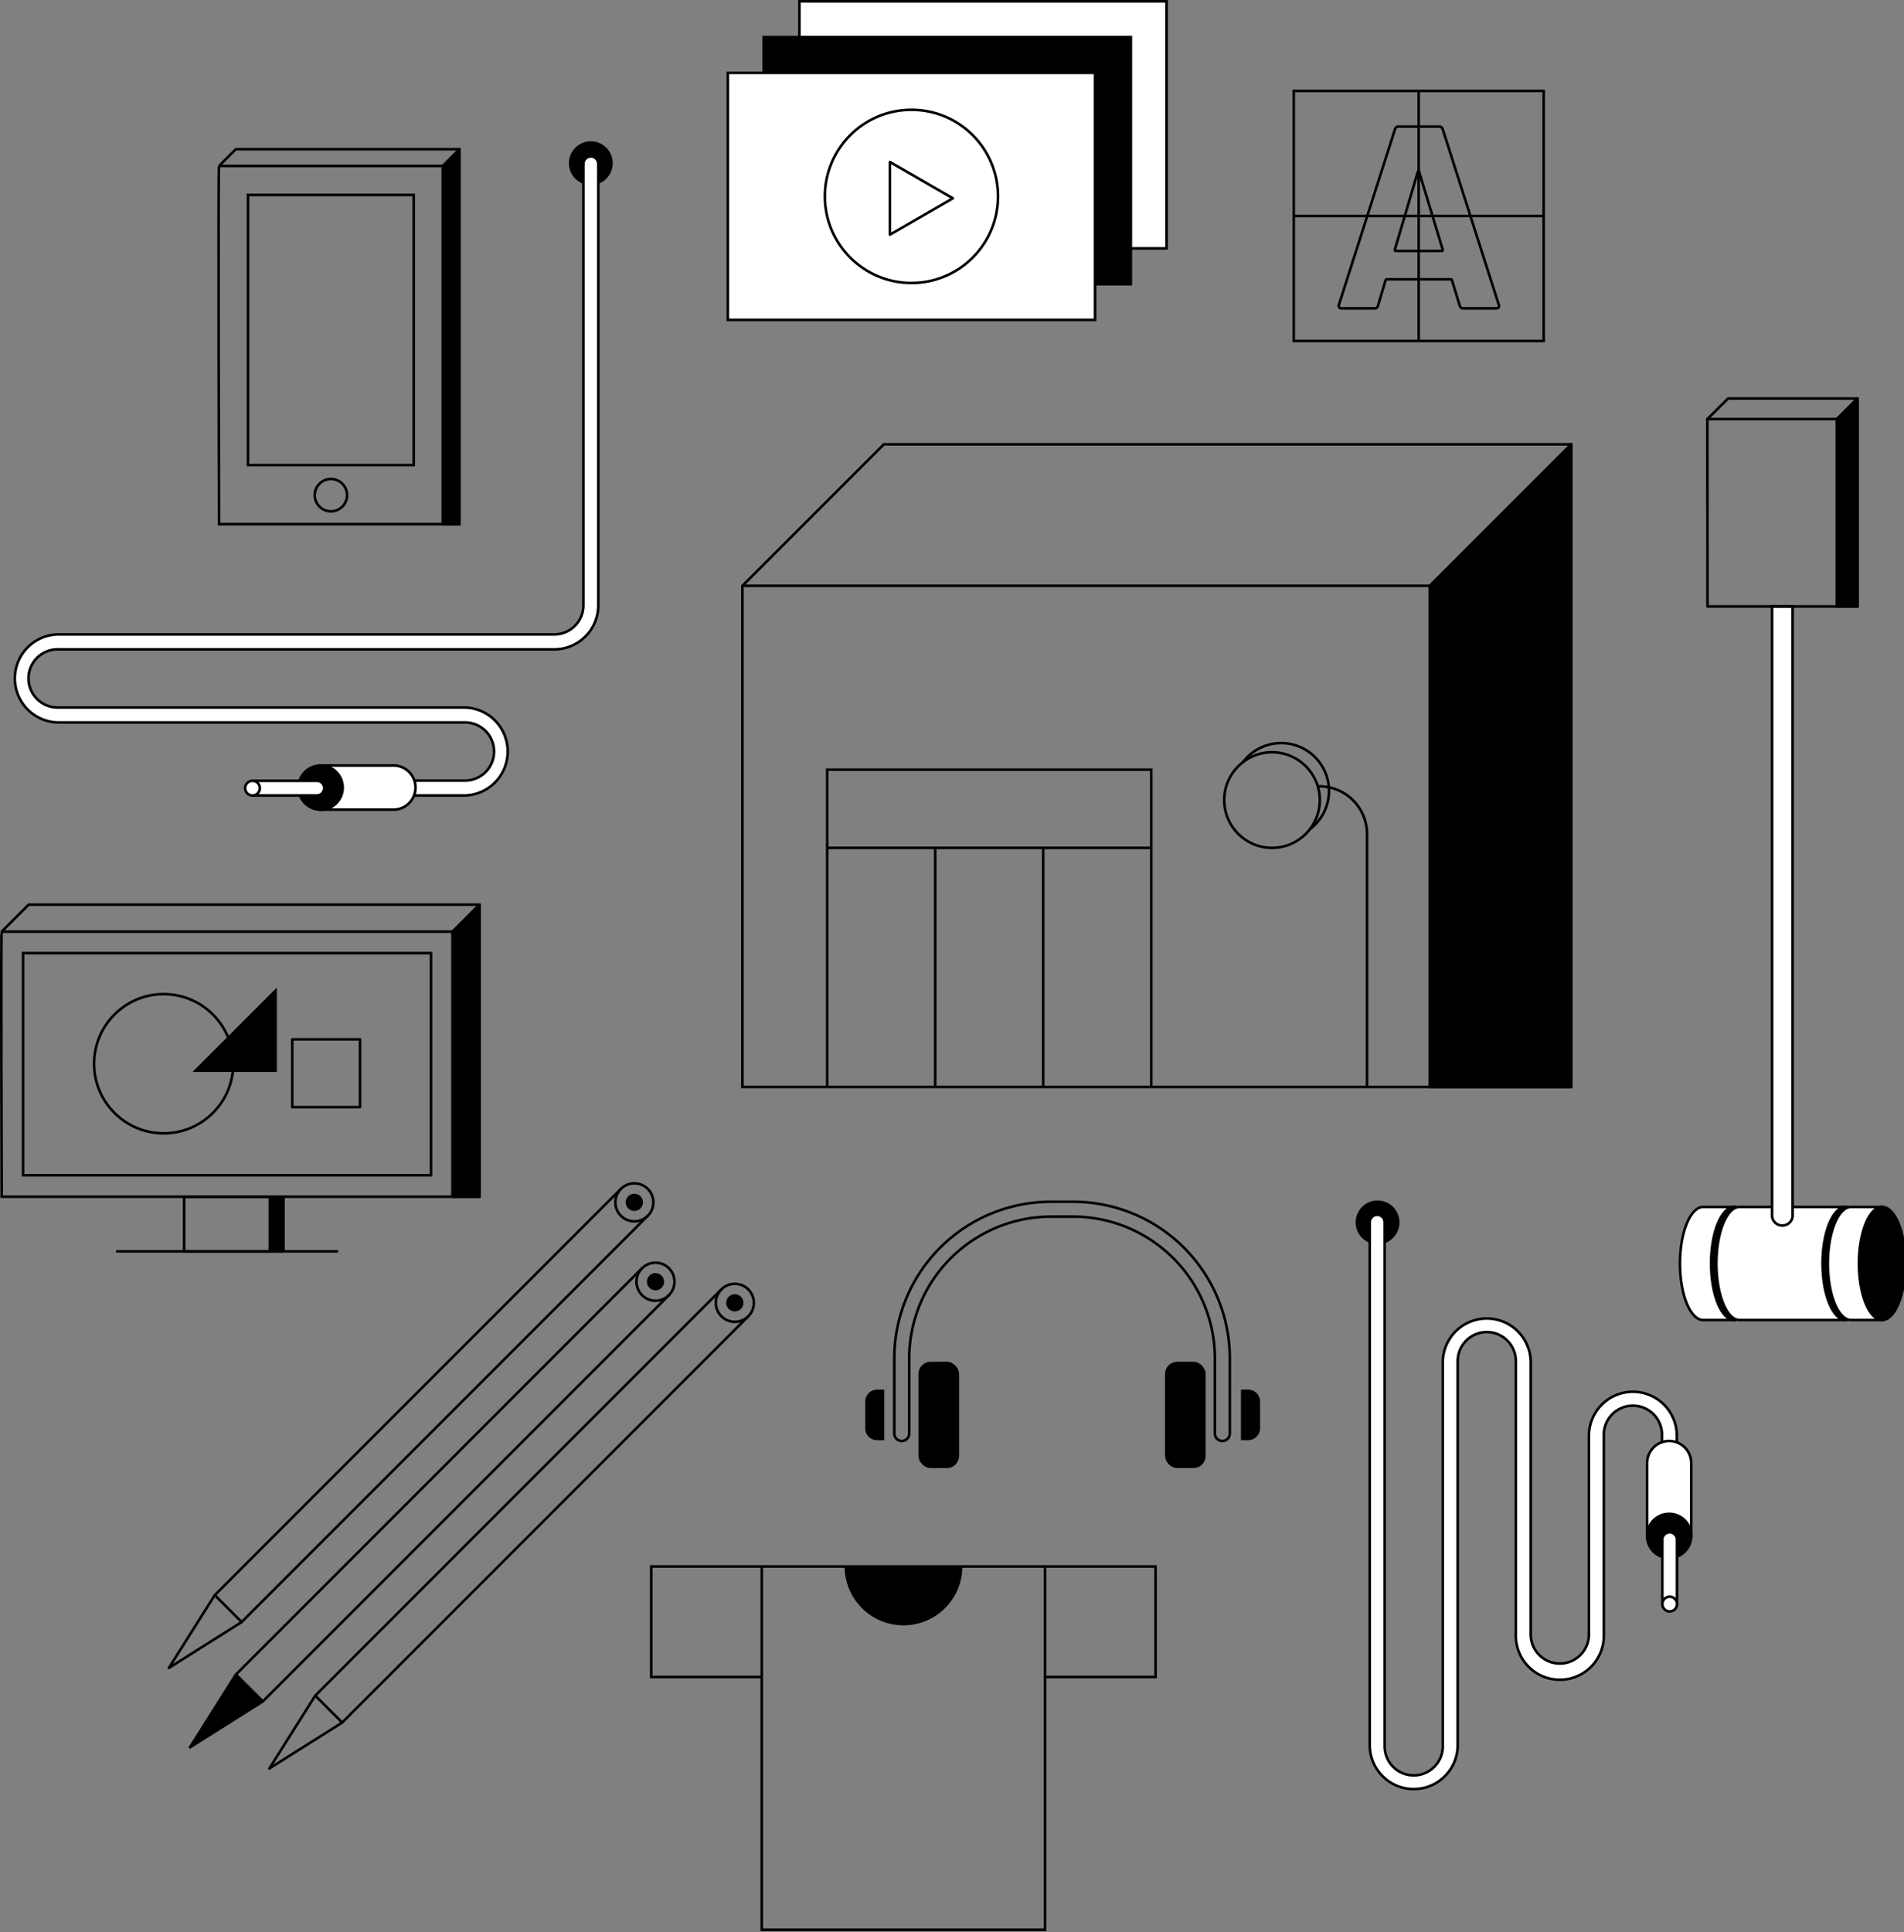 <svg id="レイヤー_1" data-name="レイヤー 1" xmlns="http://www.w3.org/2000/svg" viewBox="0 0 550 558"><rect x="0" y="0" width="550" height="558" fill="#808080" stroke="none"/><defs><style>.cls-1,.cls-3,.cls-4{fill:none;}.cls-1,.cls-2,.cls-3,.cls-4,.cls-5,.cls-6{stroke:#000;stroke-width:0.75px;}.cls-1,.cls-2{stroke-linecap:round;stroke-linejoin:round;}.cls-3,.cls-5,.cls-6{stroke-miterlimit:10;}.cls-5{fill:#fff;}</style></defs><circle cx="170.67" cy="47.13" r="6.33"/><circle class="cls-1" cx="183.24" cy="347.21" r="5.49"/><circle cx="183.24" cy="347.21" r="2.49"/><polyline class="cls-1" points="187.13 351.09 69.81 468.41 62.04 460.64 179.36 343.32"/><polyline class="cls-1" points="62.04 460.64 48.77 481.68 69.81 468.41"/><circle class="cls-1" cx="189.35" cy="370.13" r="5.49"/><circle cx="189.35" cy="370.13" r="2.49"/><polyline class="cls-1" points="193.24 374.01 75.92 491.33 68.15 483.56 185.47 366.24"/><polyline class="cls-2" points="68.15 483.56 54.88 504.6 75.92 491.33"/><circle class="cls-1" cx="212.27" cy="376.23" r="5.49"/><circle cx="212.27" cy="376.23" r="2.49"/><polyline class="cls-1" points="216.16 380.12 98.84 497.44 91.07 489.66 208.38 372.35"/><polyline class="cls-1" points="91.07 489.66 77.8 510.7 98.84 497.44"/><circle class="cls-3" cx="367.44" cy="231.04" r="13.81"/><path class="cls-3" d="M1043.72,481.24a13.81,13.81,0,1,1,19.35,19.35" transform="translate(-684.63 -261.19)"/><path class="cls-3" d="M1079.52,575.12V502a13.77,13.77,0,0,0-13.73-13.73h-.38" transform="translate(-684.63 -261.19)"/><polygon class="cls-2" points="453.85 313.88 413 313.88 413 169.17 453.85 128.31 453.85 313.88"/><circle class="cls-3" cx="95.59" cy="142.99" r="4.67"/><polygon class="cls-2" points="132.73 151.36 127.9 151.36 127.9 47.92 132.73 43.09 132.73 151.36"/><rect class="cls-3" x="71.64" y="56.3" width="47.88" height="78.01"/><rect class="cls-1" x="53.19" y="345.58" width="24.8" height="15.78"/><line class="cls-1" x1="33.83" y1="361.36" x2="97.35" y2="361.36"/><polygon class="cls-2" points="138.49 345.58 130.7 345.58 130.7 269.04 138.49 261.25 138.49 345.58"/><rect class="cls-2" x="77.99" y="345.58" width="3.9" height="15.78"/><rect class="cls-3" x="6.67" y="275.24" width="117.83" height="64.15"/><circle class="cls-1" cx="47.28" cy="307.18" r="20.1"/><polygon points="79.97 285.19 79.97 309.55 55.62 309.55 79.97 285.19"/><rect class="cls-1" x="84.42" y="300.14" width="19.58" height="19.58"/><path class="cls-4" d="M1106.31,349.49l-2.25-7.35c-.1-.2-.23-.3-.38-.3h-18.45c-.15,0-.27.1-.37.3l-2.18,7.35a.94.94,0,0,1-1,.75h-9.53a.81.81,0,0,1-.67-.26.82.82,0,0,1-.08-.79l16.2-50.7a1,1,0,0,1,1-.75h11.77a1,1,0,0,1,1,.75l16.2,50.7a.86.86,0,0,1,.07.38c0,.45-.27.67-.82.67h-9.53A.94.94,0,0,1,1106.31,349.49Zm-18.45-15.82h13.2q.45,0,.3-.45l-6.75-22.28c0-.2-.13-.29-.23-.26s-.17.11-.22.26l-6.6,22.28Q1087.49,333.67,1087.86,333.67Z" transform="translate(-684.63 -261.19)"/><rect class="cls-4" x="373.72" y="26.27" width="72.19" height="72.19"/><line class="cls-4" x1="409.81" y1="26.27" x2="409.81" y2="98.46"/><line class="cls-4" x1="445.91" y1="62.37" x2="373.72" y2="62.37"/><path class="cls-5" d="M701.27,448.71H844.75a12.71,12.71,0,0,0,12.7-12.7V308.52a2.15,2.15,0,0,0-4.3,0V436a8.41,8.41,0,0,1-8.4,8.4H701.27a12.71,12.71,0,0,0,0,25.41H818.94a8.4,8.4,0,0,1,0,16.8h-19.7a2.15,2.15,0,1,0,0,4.3h19.7a12.71,12.71,0,0,0,0-25.41H701.27a8.4,8.4,0,0,1,0-16.8Z" transform="translate(-684.63 -261.19)"/><path class="cls-5" d="M798.28,482.26h-21V495h21a6.38,6.38,0,1,0,0-12.76Z" transform="translate(-684.63 -261.19)"/><circle class="cls-2" cx="92.62" cy="227.44" r="6.38"/><path class="cls-5" d="M776,486.67H757.56v4.24H776a2.13,2.13,0,1,0,0-4.25Z" transform="translate(-684.63 -261.19)"/><circle class="cls-5" cx="72.94" cy="227.6" r="2.13"/><circle cx="397.93" cy="353" r="6.33"/><path class="cls-5" d="M1156.31,663.1a12.71,12.71,0,0,0-12.7,12.7v57.39a8.4,8.4,0,1,1-16.8,0V674h0v-19.7a12.71,12.71,0,0,0-25.41,0V765.48a8.4,8.4,0,0,1-16.8,0v-151h0a1.84,1.84,0,0,0,0-.33,2.15,2.15,0,1,0-4.3,0,1.84,1.84,0,0,0,0,.33h0v151a12.71,12.71,0,0,0,25.41,0V654.27a8.4,8.4,0,0,1,16.8,0v13h0v.32h0v65.61a12.71,12.71,0,1,0,25.41,0V675.8a8.4,8.4,0,1,1,16.79,0v19.7a2.16,2.16,0,0,0,4.31,0V675.8A12.71,12.71,0,0,0,1156.31,663.1Z" transform="translate(-684.63 -261.19)"/><path class="cls-5" d="M1160.41,683.7v21h12.76v-21a6.38,6.38,0,0,0-12.76,0Z" transform="translate(-684.63 -261.19)"/><circle class="cls-2" cx="482.16" cy="443.54" r="6.38"/><path class="cls-5" d="M1164.82,706v18.45h4.24V706.06s0-.06,0-.09a2.13,2.13,0,1,0-4.25,0Z" transform="translate(-684.63 -261.19)"/><circle class="cls-5" cx="482.32" cy="463.22" r="2.13"/><path d="M928.62,713.55a17,17,0,1,0,34,0Z" transform="translate(-684.63 -261.19)"/><rect class="cls-6" x="265.68" y="393.61" width="10.99" height="29.97" rx="3.16"/><rect class="cls-6" x="336.91" y="393.61" width="10.99" height="29.97" rx="3.16"/><path class="cls-6" d="M939.7,676.72H938a3.08,3.08,0,0,1-3.07-3.07v-7.73a3.07,3.07,0,0,1,3.07-3.06h1.7Z" transform="translate(-684.63 -261.19)"/><path class="cls-6" d="M1043.48,676.72h1.7a3.08,3.08,0,0,0,3.07-3.07v-7.73a3.08,3.08,0,0,0-3.07-3.06h-1.7Z" transform="translate(-684.63 -261.19)"/><path class="cls-3" d="M1037.72,677.32a2.15,2.15,0,0,1-2.15-2.15V653.43a41,41,0,0,0-40.9-40.9h-6.51a41,41,0,0,0-40.9,40.9v21.74a2.15,2.15,0,0,1-4.3,0V653.43a45.25,45.25,0,0,1,45.2-45.2h6.51a45.26,45.26,0,0,1,45.21,45.2v21.74A2.16,2.16,0,0,1,1037.72,677.32Z" transform="translate(-684.63 -261.19)"/><path class="cls-5" d="M1176.62,609.73c-3.7,0-6.7,7.31-6.7,16.33s3,16.33,6.7,16.33h9V609.73Z" transform="translate(-684.63 -261.19)"/><ellipse class="cls-6" cx="500.97" cy="364.86" rx="6.7" ry="16.33"/><path class="cls-5" d="M1187.12,609.73c-3.7,0-6.69,7.31-6.69,16.33s3,16.33,6.69,16.33h30.68V609.73Z" transform="translate(-684.63 -261.19)"/><ellipse class="cls-6" cx="533.17" cy="364.86" rx="6.7" ry="16.33"/><path class="cls-5" d="M1219.33,609.73c-3.7,0-6.7,7.31-6.7,16.33s3,16.33,6.7,16.33h9V609.73Z" transform="translate(-684.63 -261.19)"/><ellipse class="cls-6" cx="543.68" cy="364.86" rx="6.7" ry="16.33"/><polygon class="cls-2" points="536.53 175.13 530.59 175.13 530.59 121.02 536.53 115.08 536.53 175.13"/><path class="cls-5" d="M1196.52,436.32V612.53a3,3,0,0,0,5.94,0V436.32Z" transform="translate(-684.63 -261.19)"/><rect class="cls-5" x="230.92" y="0.38" width="106.07" height="71.35"/><rect class="cls-6" x="220.59" y="10.71" width="106.07" height="71.35"/><rect class="cls-5" x="210.26" y="21.04" width="106.07" height="71.35"/><circle class="cls-1" cx="263.29" cy="56.71" r="25.01"/><polygon class="cls-1" points="275.25 57.27 257.07 46.78 257.07 67.76 275.25 57.27"/><polygon class="cls-3" points="214.45 313.88 214.45 169.17 255.31 128.31 453.85 128.31 453.85 313.88 214.45 313.88"/><line class="cls-3" x1="214.45" y1="169.17" x2="418.66" y2="169.17"/><line class="cls-3" x1="238.95" y1="244.85" x2="332.55" y2="244.85"/><line class="cls-3" x1="270.15" y1="313.88" x2="270.15" y2="244.85"/><line class="cls-3" x1="301.35" y1="313.88" x2="301.35" y2="244.85"/><polyline class="cls-3" points="238.95 313.88 238.95 222.26 332.56 222.26 332.56 313.88"/><path class="cls-3" d="M747.9,309.12l4.83-4.83h64.62V412.55H747.9S747.6,308.82,747.9,309.12Z" transform="translate(-684.63 -261.19)"/><line class="cls-3" x1="63.27" y1="47.92" x2="130.84" y2="47.92"/><path class="cls-3" d="M685.1,530.23l7.8-7.79H823.12v84.33h-138S684.87,530.46,685.1,530.23Z" transform="translate(-684.63 -261.19)"/><line class="cls-3" x1="0.48" y1="269.04" x2="133.89" y2="269.04"/><path class="cls-3" d="M872.75,713.55h145.69v31.92H986.52v73H904.67v-73H872.75Z" transform="translate(-684.63 -261.19)"/><line class="cls-3" x1="301.89" y1="484.28" x2="301.89" y2="452.31"/><line class="cls-3" x1="220.05" y1="484.28" x2="220.05" y2="452.42"/><path class="cls-1" d="M1177.82,382.21l6-5.94h37.39v60.05h-43.34Z" transform="translate(-684.63 -261.19)"/><line class="cls-1" x1="493.2" y1="121.02" x2="531.65" y2="121.02"/></svg>